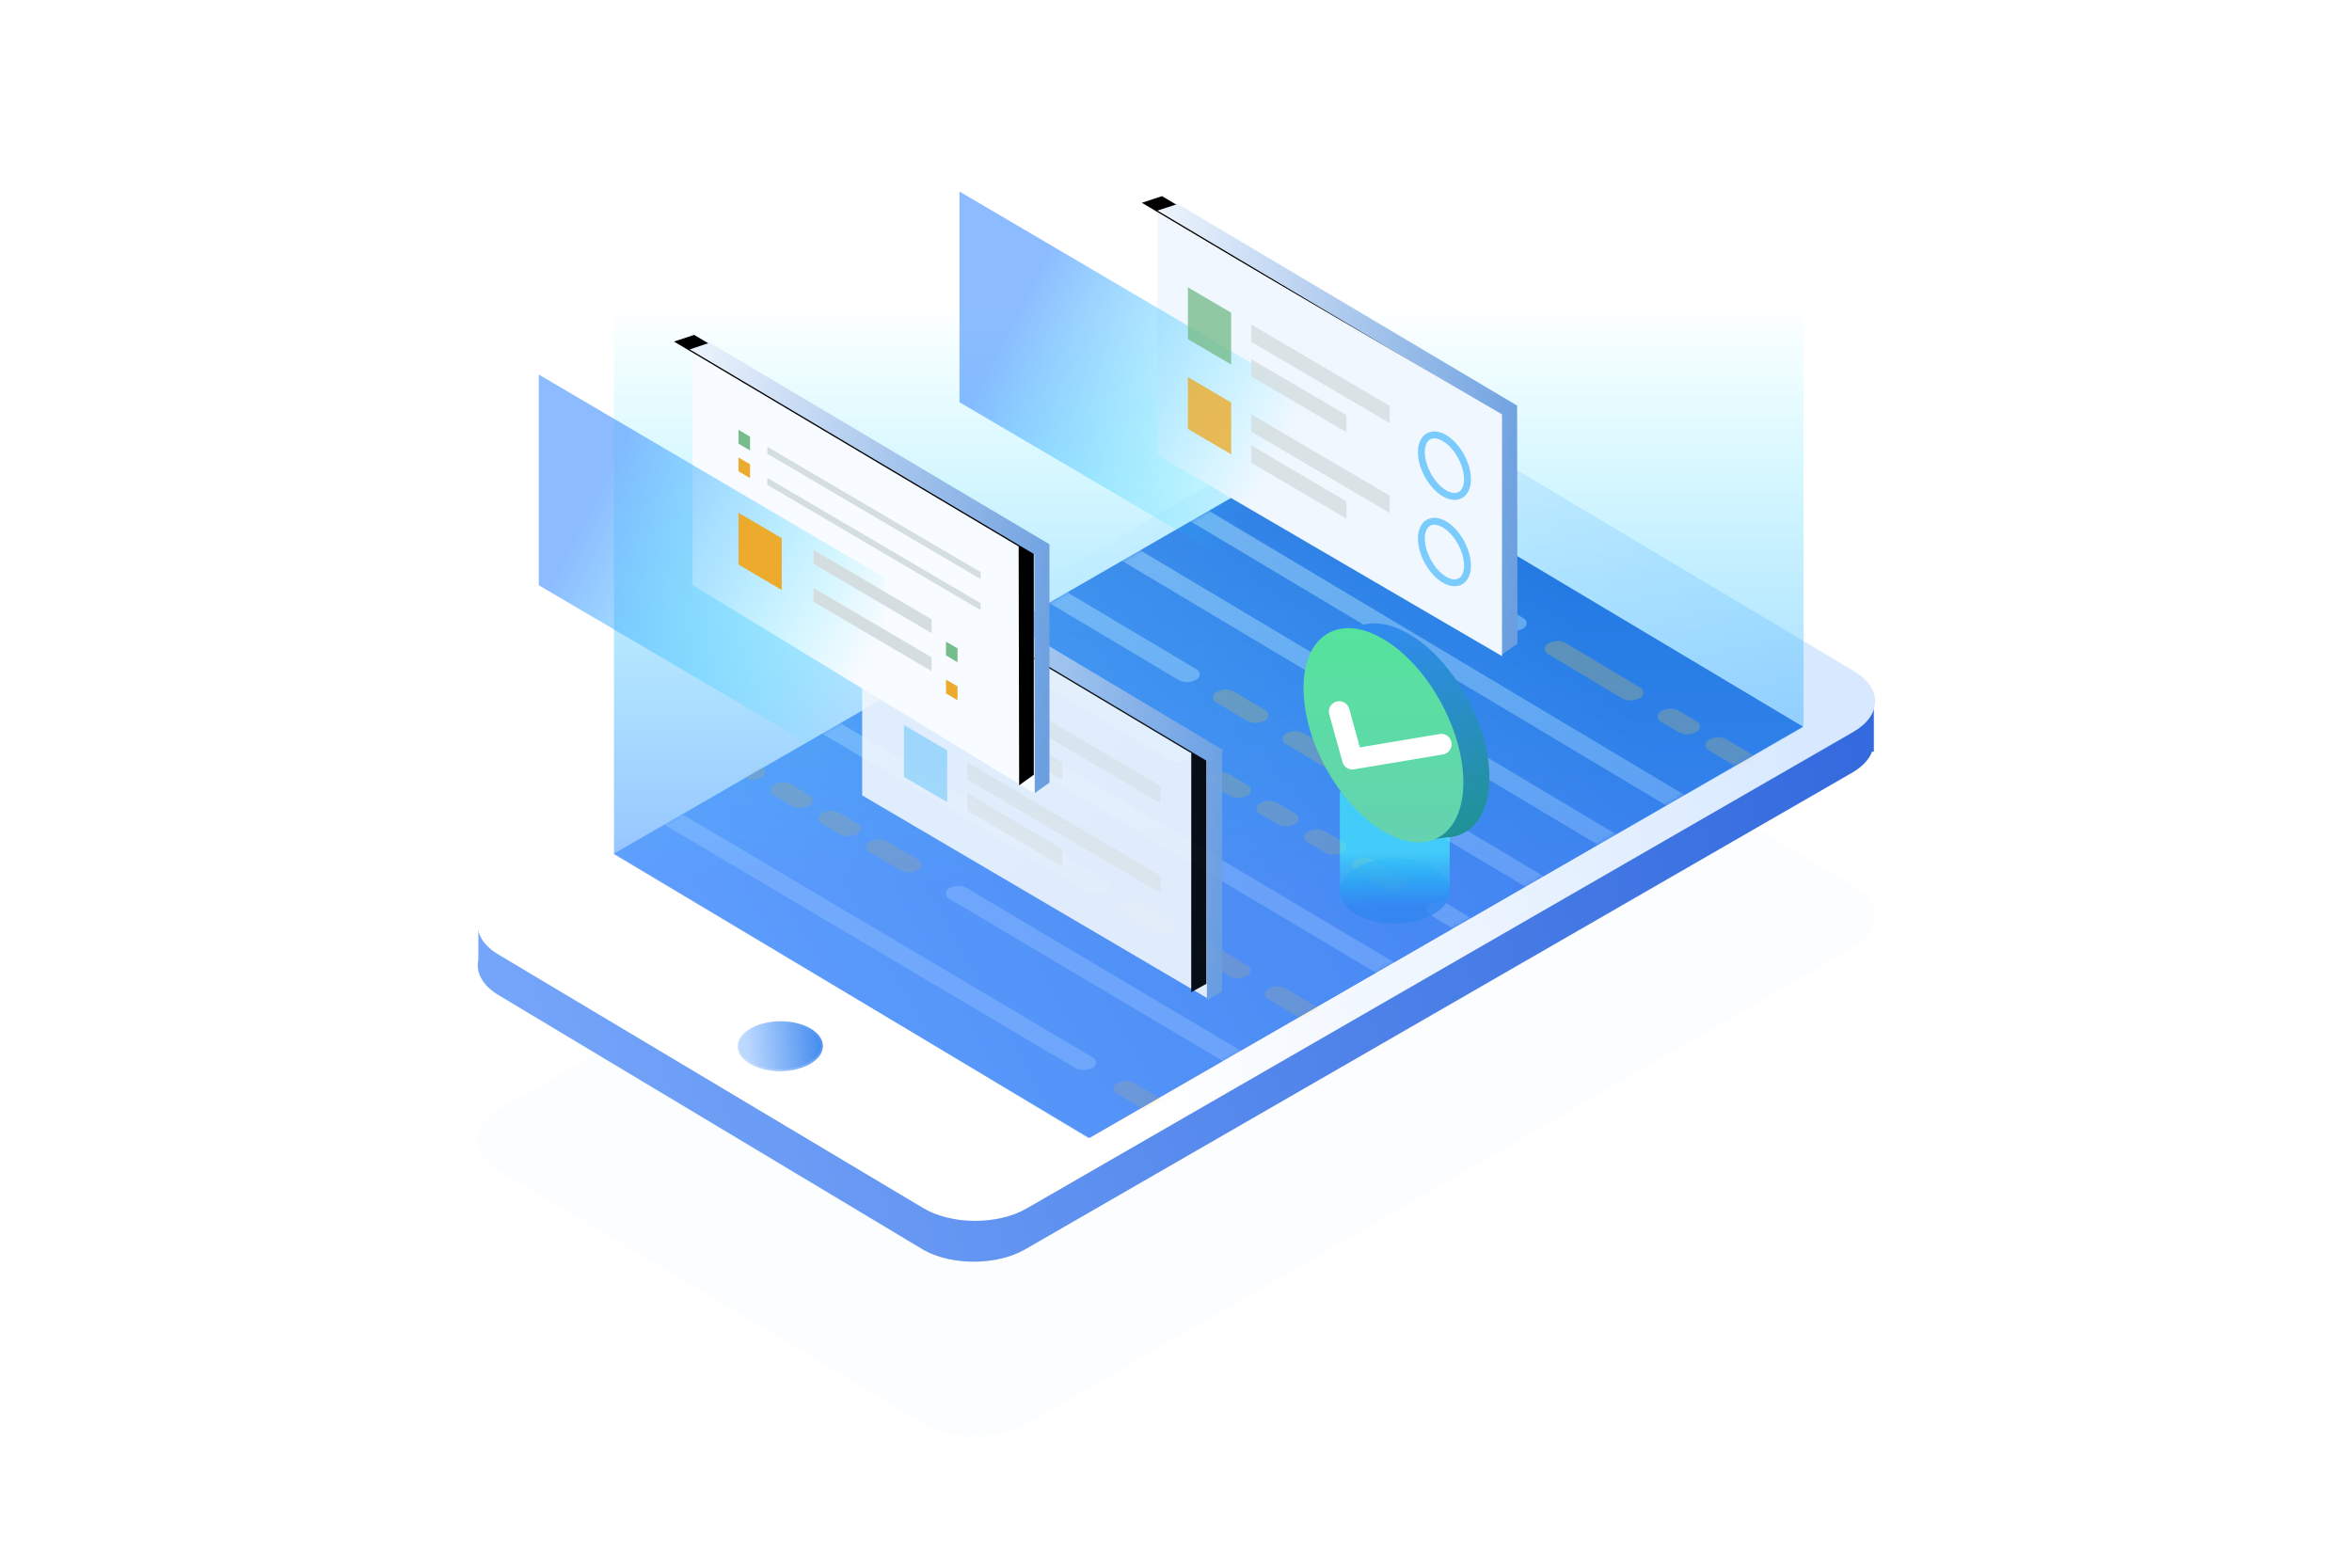 <svg width="600" height="400" xmlns="http://www.w3.org/2000/svg" xmlns:xlink="http://www.w3.org/1999/xlink"><defs><filter x="-3%" y="-5.1%" width="105.9%" height="110.2%" filterUnits="objectBoundingBox" id="a"><feGaussianBlur stdDeviation="3.521" in="SourceGraphic"/></filter><linearGradient x1="-23.702%" y1="37.809%" x2="117.732%" y2="63.969%" id="b"><stop stop-color="#245CD7" offset="0%"/><stop stop-color="#81B0FF" offset="100%"/></linearGradient><linearGradient x1="4.979%" y1="44.403%" x2="57.291%" y2="52.167%" id="c"><stop stop-color="#D8E9FF" offset="0%"/><stop stop-color="#FFF" offset="100%"/></linearGradient><linearGradient x1="14.153%" y1="39.608%" x2="108.748%" y2="70.356%" id="e"><stop stop-color="#245CD7" offset="0%"/><stop stop-color="#81B0FF" offset="100%"/></linearGradient><path id="d" d="M0 72.48L121.428 0l182.028 104.939-121.427 72.488z"/><linearGradient x1="6.816%" y1="50%" x2="85.577%" y2="53.352%" id="h"><stop stop-color="#468DEF" offset="0%"/><stop stop-color="#BBD8FF" offset="100%"/></linearGradient><linearGradient x1="50%" y1="0%" x2="50%" y2="100%" id="g"><stop stop-color="#FFF" stop-opacity="0" offset="0%"/><stop stop-color="#FFF" stop-opacity=".209" offset="100%"/></linearGradient><linearGradient x1="31.088%" y1="74.108%" x2="31.088%" y2="17.556%" id="i"><stop stop-color="#4E98FF" offset="0%"/><stop stop-color="#00E9FF" stop-opacity="0" offset="100%"/></linearGradient><linearGradient x1="-31.267%" y1="42.169%" x2="102.735%" y2="24.416%" id="l"><stop stop-color="#4D8BD9" offset="0%"/><stop stop-color="#EDF4FC" offset="100%"/></linearGradient><path d="M89.192.397l4.484 2.594L5.204 55.81l-.155-.09.01 61.172-3.88-2.15-.01-61.226 1.513.839-1.96-1.131L89.192.397z" id="k"/><filter x="-20.4%" y="-21.5%" width="149.5%" height="139.5%" filterUnits="objectBoundingBox" id="j"><feOffset dx="4" dy="-2" in="SourceAlpha" result="shadowOffsetOuter1"/><feGaussianBlur stdDeviation="7" in="shadowOffsetOuter1" result="shadowBlurOuter1"/><feColorMatrix values="0 0 0 0 0 0 0 0 0 0.351 0 0 0 0 0.756 0 0 0 0.2 0" in="shadowBlurOuter1"/></filter><linearGradient x1="84.894%" y1="31.117%" x2="9.186%" y2="76.393%" id="m"><stop stop-color="#4E98FF" offset="0%"/><stop stop-color="#00E9FF" stop-opacity="0" offset="100%"/></linearGradient><linearGradient x1="-31.428%" y1="42.169%" x2="102.84%" y2="24.416%" id="p"><stop stop-color="#4D8BD9" offset="0%"/><stop stop-color="#EDF4FC" offset="100%"/></linearGradient><path d="M3.9 114.917l-3.734-2.68V51.43L86.812 0l5.14 1.7L4.026 53.977 3.9 114.917z" id="o"/><filter x="-20.7%" y="-21.8%" width="150.1%" height="140%" filterUnits="objectBoundingBox" id="n"><feOffset dx="4" dy="-2" in="SourceAlpha" result="shadowOffsetOuter1"/><feGaussianBlur stdDeviation="7" in="shadowOffsetOuter1" result="shadowBlurOuter1"/><feColorMatrix values="0 0 0 0 0 0 0 0 0 0.351 0 0 0 0 0.756 0 0 0 0.2 0" in="shadowBlurOuter1"/></filter><linearGradient x1="50%" y1="100%" x2="50%" y2="63.762%" id="q"><stop stop-color="#02F7F8" stop-opacity="0" offset="0%"/><stop stop-color="#42FCFF" stop-opacity=".574" offset="100%"/></linearGradient><linearGradient x1="36.928%" y1="100%" x2="59.38%" y2="0%" id="r"><stop stop-color="#209297" offset="0%"/><stop stop-color="#308BEF" offset="100%"/></linearGradient><linearGradient x1="50%" y1="119.951%" x2="50%" y2="-7.467%" id="s"><stop stop-color="#6BCDB7" offset="0%"/><stop stop-color="#52E699" offset="100%"/></linearGradient><linearGradient x1="-31.361%" y1="42.169%" x2="102.796%" y2="24.416%" id="v"><stop stop-color="#4D8BD9" offset="0%"/><stop stop-color="#EDF4FC" offset="100%"/></linearGradient><path d="M4.556 118.973L.5 116.177l.092-60.765L87.184 3.961l5.14 1.699L4.556 57.907v61.066z" id="u"/><filter x="-20.7%" y="-21.7%" width="150.1%" height="140%" filterUnits="objectBoundingBox" id="t"><feOffset dx="4" dy="-2" in="SourceAlpha" result="shadowOffsetOuter1"/><feGaussianBlur stdDeviation="7" in="shadowOffsetOuter1" result="shadowBlurOuter1"/><feColorMatrix values="0 0 0 0 0 0 0 0 0 0.351 0 0 0 0 0.756 0 0 0 0.2 0" in="shadowBlurOuter1"/></filter><linearGradient x1="84.894%" y1="31.117%" x2="15.106%" y2="74.744%" id="w"><stop stop-color="#4E98FF" offset="0%"/><stop stop-color="#00E9FF" stop-opacity="0" offset="100%"/></linearGradient></defs><g fill="none" fill-rule="evenodd"><path d="M5.93 123.65L114.35 58.933c7.185-4.283 18.973-4.327 26.328-.088l210.889 121.587c7.355 4.239 7.493 11.148.308 15.44L243.457 260.59c-7.185 4.292-18.973 4.327-26.329.088L6.24 139.099c-7.356-4.24-7.494-11.158-.31-15.45z" fill="#114BBB" opacity=".106" filter="url(#a)" transform="matrix(-1 0 0 1 479 102.624)"/><path d="M141.015 14.312l210.489 121.526c.56.324 1.079.663 1.556 1.015v-3.714h3.912l.001 9.2c.663 3.18-1.05 6.493-5.16 8.948l-108.019 64.768c-7.184 4.292-18.973 4.327-26.328.088L6.577 94.565c-2.673-1.54-4.393-3.435-5.154-5.428H.978v-2.07a6.454 6.454 0 0 1-.001-.665l.001-11.958h3.913v5.591c.424-.318.883-.625 1.377-.92L114.686 14.4c7.185-4.283 18.973-4.327 26.329-.088z" fill="url(#b)" transform="matrix(-1 0 0 1 479 102.624)"/><path d="M5.93 68.699L114.35 3.984c7.185-4.292 18.973-4.328 26.328-.089l210.889 121.579c7.355 4.239 7.493 11.157.308 15.44L243.457 205.64c-7.185 4.283-18.973 4.327-26.329.088L6.24 84.14c-7.356-4.24-7.494-11.149-.31-15.441z" fill="url(#c)" transform="matrix(-1 0 0 1 479 102.624)"/><g transform="matrix(-1 0 0 1 459.964 112.927)"><mask id="f" fill="#fff"><use xlink:href="#d"/></mask><use fill="url(#e)" xlink:href="#d"/><g opacity=".4" mask="url(#f)"><path d="M-44.887 93.817L73.548 22.896a4.657 4.657 0 0 1 4.463.078 1.474 1.474 0 0 1 .017 2.734L-40.39 96.598a4.666 4.666 0 0 1-4.453-.068c-1.242-.77-1.262-1.986-.044-2.713zm33.648 20.877L160.429 12.116a4.666 4.666 0 0 1 4.454.077 1.481 1.481 0 0 1-.003 2.745L-6.763 117.474a4.674 4.674 0 0 1-4.44-.077c-1.237-.77-1.252-1.976-.036-2.703zm49.836-9.327l138.512-82.68a4.687 4.687 0 0 1 4.447.077 1.482 1.482 0 0 1-.005 2.744l-138.493 82.64a4.666 4.666 0 0 1-4.437-.078c-1.232-.77-1.243-1.976-.02-2.703h-.004zm2.591 41.861l49.567-29.517a4.674 4.674 0 0 1 4.427.067 1.456 1.456 0 0 1 .012 2.703l-49.56 29.507a4.666 4.666 0 0 1-4.422-.067c-1.224-.77-1.236-1.966-.02-2.693h-.004zm18.88 11.711L231.343 57.072a4.592 4.592 0 0 1 4.427.077 1.46 1.46 0 0 1-.016 2.713L64.506 161.699a4.679 4.679 0 0 1-4.414-.067 1.449 1.449 0 0 1-.021-2.693h-.004zm37.622 23.348l115.686-68.641a4.615 4.615 0 0 1 4.41.077 1.448 1.448 0 0 1-.012 2.692l-115.669 68.62a4.685 4.685 0 0 1-4.402-.066 1.442 1.442 0 0 1-.01-2.682h-.003zm83.602-25.462l107.2-63.53a4.61 4.61 0 0 1 4.408.077 1.455 1.455 0 0 1-.029 2.702l-107.185 63.499a4.647 4.647 0 0 1-4.4-.066 1.442 1.442 0 0 1 .012-2.682h-.006zM78.895 170.629l27.485-16.328a4.672 4.672 0 0 1 4.411.067 1.448 1.448 0 0 1 .01 2.692l-27.484 16.317a4.666 4.666 0 0 1-4.41-.066 1.44 1.44 0 0 1-.002-2.682h-.01zm99.168-58.91l72.005-42.783a4.636 4.636 0 0 1 4.42.077 1.462 1.462 0 0 1-.02 2.713l-71.995 42.763a4.624 4.624 0 0 1-4.415-.077 1.447 1.447 0 0 1 .014-2.692h-.01zM23.372 136.18l72.792-43.403a4.66 4.66 0 0 1 4.434.077 1.46 1.46 0 0 1 .012 2.714L27.84 138.94a4.676 4.676 0 0 1-4.427-.067c-1.234-.77-1.247-1.976-.032-2.693h-.01zM154.86 57.785l41.103-24.509a4.674 4.674 0 0 1 4.44.078 1.475 1.475 0 0 1-.008 2.733l-41.098 24.5a4.666 4.666 0 0 1-4.437-.078 1.468 1.468 0 0 1 .009-2.723h-.01zm-182.914 46.482L1.732 86.45a4.666 4.666 0 0 1 4.45.068 1.466 1.466 0 0 1 .031 2.723l-29.782 17.806a4.685 4.685 0 0 1-4.446-.078 1.455 1.455 0 0 1-.03-2.703h-.01zm99.506-59.527l72.254-43.216a4.65 4.65 0 0 1 4.463.078 1.481 1.481 0 0 1 .003 2.744L75.928 47.551a4.642 4.642 0 0 1-4.453-.078 1.474 1.474 0 0 1-.014-2.734h-.009zm42.133-45.83l13.37-8a4.666 4.666 0 0 1 4.464.078 1.487 1.487 0 0 1 .005 2.755l-13.36 7.999a4.666 4.666 0 0 1-4.462-.078 1.487 1.487 0 0 1-.008-2.755h-.01zm43.493 79.297l54.373-32.375a4.604 4.604 0 0 1 4.434.078 1.468 1.468 0 0 1-.012 2.723l-54.365 32.365a4.655 4.655 0 0 1-4.43-.078 1.461 1.461 0 0 1 .01-2.713h-.01z" fill="#FFF"/><path d="M83.705 16.628l7.793-4.678a4.659 4.659 0 0 1 4.468.078 1.483 1.483 0 0 1 .013 2.75l-7.791 4.679a4.688 4.688 0 0 1-4.468-.088 1.476 1.476 0 0 1-.015-2.741zm15.589-9.356l4.456-2.663a4.666 4.666 0 0 1 4.468.078 1.483 1.483 0 0 1 .01 2.751l-4.456 2.673a4.659 4.659 0 0 1-4.468-.078 1.492 1.492 0 0 1-.01-2.761zM11.752 80.383l7.745-4.637a4.666 4.666 0 0 1 4.455.067c1.234.783 1.25 2.002.027 2.731l-7.743 4.637a4.69 4.69 0 0 1-4.454-.077c-1.236-.772-1.249-1.992-.027-2.72h-.003zm29.895-17.911L60.5 51.182a4.642 4.642 0 0 1 4.458.078 1.47 1.47 0 0 1 .02 2.73l-18.85 11.29a4.638 4.638 0 0 1-4.456-.078 1.47 1.47 0 0 1-.02-2.73h-.004zm-14.4 8.627l4.428-2.653a4.695 4.695 0 0 1 4.457.078 1.47 1.47 0 0 1 .025 2.73l-4.43 2.653a4.69 4.69 0 0 1-4.454-.078 1.47 1.47 0 0 1-.024-2.73h-.003zm110.09-2.893l7.773-4.637a4.666 4.666 0 0 1 4.442.078 1.47 1.47 0 0 1 .001 2.73l-7.767 4.637a4.666 4.666 0 0 1-4.44-.078 1.47 1.47 0 0 1-.005-2.73h-.003zM111.84 83.433l15.516-9.264a4.666 4.666 0 0 1 4.44.078 1.458 1.458 0 0 1 .006 2.72l-15.514 9.263a4.66 4.66 0 0 1-4.439-.077 1.464 1.464 0 0 1-.01-2.72zm30.014 49.936l7.731-4.595a4.65 4.65 0 0 1 4.42.066 1.458 1.458 0 0 1 0 2.71l-7.729 4.595a4.676 4.676 0 0 1-4.418-.077 1.451 1.451 0 0 1 0-2.699h-.004zm18.781-11.165l7.738-4.606a4.653 4.653 0 0 1 4.422.066 1.458 1.458 0 0 1-.004 2.71l-7.738 4.595a4.65 4.65 0 0 1-4.42-.066 1.45 1.45 0 0 1 .003-2.7h-.001zm-44.153 26.259l15.44-9.182c1.39-.724 3.05-.699 4.417.067a1.451 1.451 0 0 1 .004 2.699l-15.439 9.182c-1.39.724-3.049.699-4.416-.067a1.451 1.451 0 0 1-.002-2.699h-.004zm109.377-42.095l7.756-4.606c1.39-.724 3.05-.7 4.417.067a1.459 1.459 0 0 1-.017 2.709l-7.755 4.605c-1.39.725-3.049.7-4.416-.066a1.459 1.459 0 0 1 .019-2.71h-.004zm15.518-9.222l4.436-2.632a4.62 4.62 0 0 1 4.418.077 1.459 1.459 0 0 1-.02 2.709l-4.436 2.632a4.617 4.617 0 0 1-4.416-.077 1.459 1.459 0 0 1 .02-2.71h-.002zm12.202-7.248l4.44-2.642a4.621 4.621 0 0 1 4.419.077 1.459 1.459 0 0 1-.022 2.709l-4.44 2.642a4.617 4.617 0 0 1-4.417-.077 1.459 1.459 0 0 1 .024-2.709h-.004zm12.213-7.258l4.442-2.642a4.623 4.623 0 0 1 4.42.077 1.466 1.466 0 0 1-.024 2.72l-4.443 2.63c-1.39.725-3.05.7-4.418-.066a1.466 1.466 0 0 1 .026-2.72h-.003zm-163.828 28.453l7.739-4.617a4.648 4.648 0 0 1 4.432.078 1.458 1.458 0 0 1 .01 2.71l-7.738 4.616a4.644 4.644 0 0 1-4.43-.078 1.458 1.458 0 0 1-.01-2.71h-.003zm15.482-9.233l4.425-2.632a4.65 4.65 0 0 1 4.434.067 1.465 1.465 0 0 1 .006 2.72l-4.425 2.632a4.676 4.676 0 0 1-4.433-.067 1.465 1.465 0 0 1-.004-2.72h-.003zm12.173-7.259l4.43-2.642a4.652 4.652 0 0 1 4.434.077 1.465 1.465 0 0 1 .003 2.72l-4.428 2.632a4.647 4.647 0 0 1-4.433-.067 1.465 1.465 0 0 1 0-2.72h-.006zm12.183-7.259l4.433-2.652a4.652 4.652 0 0 1 4.434.077 1.464 1.464 0 0 1 .002 2.72l-4.431 2.642a4.652 4.652 0 0 1-4.435-.077 1.458 1.458 0 0 1 .004-2.71h-.007zM5.596 125.093l7.717-4.617a4.666 4.666 0 0 1 4.441.078 1.458 1.458 0 0 1 .029 2.71l-7.717 4.606a4.69 4.69 0 0 1-4.44-.067c-1.234-.772-1.248-1.98-.03-2.71zm15.44-9.234l8.828-5.274a4.666 4.666 0 0 1 4.442.077c1.234.772 1.245 1.98.026 2.71l-8.828 5.275a4.693 4.693 0 0 1-4.441-.067 1.464 1.464 0 0 1-.028-2.72zm123.075 63.253l7.703-4.565a4.617 4.617 0 0 1 4.403.066 1.438 1.438 0 0 1 0 2.678l-7.702 4.565c-1.384.724-3.04.7-4.401-.066a1.438 1.438 0 0 1-.003-2.678zm18.714-11.105l7.712-4.575a4.65 4.65 0 0 1 4.404.067 1.445 1.445 0 0 1-.004 2.688l-7.71 4.575a4.676 4.676 0 0 1-4.403-.066 1.445 1.445 0 0 1 0-2.689zm-43.998 26.117l15.385-9.13a4.617 4.617 0 0 1 4.403.066 1.43 1.43 0 0 1 .004 2.667l-15.384 9.13a4.64 4.64 0 0 1-4.4-.066 1.43 1.43 0 0 1-.008-2.667z" fill="#ECAB2C"/></g></g><path d="M272.162 159.845c4.191-2.503 11.068-2.52 15.359-.053 4.29 2.468 4.372 6.513.176 9.016-4.197 2.503-11.068 2.52-15.36.044-4.29-2.476-4.367-6.504-.175-9.007z" stroke="url(#g)" stroke-width=".978" fill="url(#h)" transform="matrix(-1 0 0 1 479 102.624)"/><path fill="url(#i)" opacity=".6" d="M18.912 152.468L201.43 257.346l120.946-72.71V0H18.912z" transform="matrix(-1 0 0 1 479 33)"/><g><g opacity=".9"><path fill="#F0F6FD" d="M308.172 193.1l-88.23-51.847v61.692l88.225 51.848v-61.692z"/><g transform="matrix(-1 0 0 1 312.944 138.27)"><use fill="#000" filter="url(#j)" xlink:href="#k"/><use fill="url(#l)" xlink:href="#k"/></g></g><g opacity=".5"><path fill="#D4DDDF" d="M246.768 198.896l49.258 28.952v-4.407l-49.258-28.951zM246.768 175.982l49.258 28.951v-4.406l-49.258-28.951z"/><path fill="#77BD8C" d="M230.595 175.286l11.029 6.486v-13.22l-11.029-6.486z"/><path fill="#5EC2FB" d="M230.595 198.2l11.029 6.487v-13.22l-11.029-6.487z"/><path fill="#D4DDDF" d="M246.768 206.828l24.263 14.26v-4.407l-24.263-14.26zM246.768 184.795l24.263 14.26v-4.407l-24.263-14.26z"/></g></g><g><path fill="#F8FBFF" d="M176.663 87.589v61.692l87.198 53.14V140.73z"/><path fill="url(#m)" opacity=".65" d="M130.438 8.126v53.76l-88.224 51.848v-53.76z" transform="matrix(-1 0 0 1 267.887 87.448)"/><g transform="matrix(-1 0 0 1 267.887 87.448)"><use fill="#000" filter="url(#n)" xlink:href="#o"/><use fill="url(#p)" xlink:href="#o"/></g><g><path fill="#D4DDDF" d="M207.51 153.532l30.145 17.715v-3.525l-30.145-17.715zM207.51 143.838l30.145 17.714v-3.525l-30.145-17.714z"/><path fill="#ECAB2C" d="M241.33 176.932l2.941 1.727v-3.525l-2.94-1.728z"/><path fill="#77BD8C" d="M241.33 167.237l2.941 1.727v-3.525l-2.94-1.727z"/><path fill="#ECAB2C" d="M188.393 120.263l2.94 1.727v-3.525l-2.94-1.728z"/><path fill="#77BD8C" d="M188.393 113.212l2.94 1.727v-3.525l-2.94-1.727z"/><path fill="#D4DDDF" d="M195.746 123.7l54.407 31.974v-1.763l-54.407-31.974zM195.746 115.768l54.407 31.974v-1.762l-54.407-31.975z"/><path fill="#ECAB2C" d="M188.393 144.058l11.029 6.478v-13.22l-11.029-6.478z"/></g></g><g><path d="M365.927 221.433c-5.43-3.284-14.34-3.3-19.902-.044-5.563 3.257-5.67 8.565-.241 11.843 5.429 3.278 14.34 3.3 19.901.043 5.562-3.256 5.67-8.559.242-11.842z" fill="#3286F1" opacity=".8"/><path d="M38.838 72.855h-27.93l-.156-38.778L38.9 43.713l-.062 29.142z" fill="url(#q)" transform="matrix(-1 0 0 1 380.681 158.442)"/><path d="M32.557.873l6.234.625-2.23 1.303c3.082 2.479 4.947 6.977 4.947 13.098 0 13.546-9.128 29.92-20.389 36.557-.774.456-1.538.855-2.29 1.197l.61.196-1.32 2.203-6.497-.813C5.146 54.95.731 49.379.731 39.959c0-13.546 9.128-29.92 20.388-36.557C25.36.9 29.295.133 32.557.872z" fill="url(#r)" transform="matrix(-1 0 0 1 380.681 158.442)"/><path d="M27.765 4.636c11.259-6.645 20.39-1.049 20.39 12.497s-9.13 29.92-20.39 36.557c-11.26 6.636-20.389 1.049-20.389-12.497s9.129-29.92 20.389-36.557z" fill="url(#s)" transform="matrix(-1 0 0 1 380.681 158.442)"/><path d="M346.917 190.697l-2.736-9.845a2.636 2.636 0 0 0-3.252-1.832 2.646 2.646 0 0 0-1.838 3.256l3.37 12.13a2.636 2.636 0 0 0 2.978 1.894l22.652-3.804a2.647 2.647 0 0 0 2.173-3.042 2.636 2.636 0 0 0-3.039-2.167l-20.308 3.41z" fill="#FFF" fill-rule="nonzero"/></g><g><g transform="matrix(-1 0 0 1 387.612 48.08)"><use fill="#000" filter="url(#t)" xlink:href="#u"/><use fill="url(#v)" xlink:href="#u"/></g><path fill="#F0F7FF" d="M295.314 54.443v61.692l87.848 51.283v-61.692z"/><path fill="url(#w)" opacity=".65" d="M142.852.783v53.76l-88.225 51.849v-53.76z" transform="matrix(-1 0 0 1 387.612 48.08)"/><g opacity=".8"><path fill="#D4DDDF" d="M319.216 110.14l35.292 20.737v-4.406l-35.292-20.738zM319.216 87.226l35.292 20.737v-4.406l-35.292-20.738z"/><path fill="#77BD8C" d="M303.041 86.53l11.029 6.477v-13.22L303.04 73.31z"/><path d="M368.478 147.905c3.248 1.903 5.882.3 5.882-3.596s-2.634-8.602-5.882-10.506c-3.249-1.903-5.882-.3-5.882 3.587s2.633 8.602 5.882 10.515zM368.478 125.872c3.248 1.903 5.882.3 5.882-3.596s-2.634-8.602-5.882-10.506c-3.249-1.903-5.882-.3-5.882 3.587s2.633 8.602 5.882 10.515z" stroke="#5EC2FB" stroke-width="1.761"/><path fill="#ECAB2C" d="M303.041 109.444l11.029 6.477v-13.22l-11.029-6.477z"/><path fill="#D4DDDF" d="M319.216 118.072l24.263 14.26v-4.407l-24.263-14.26zM319.216 96.039l24.263 14.26v-4.407l-24.263-14.26z"/></g></g></g></svg>